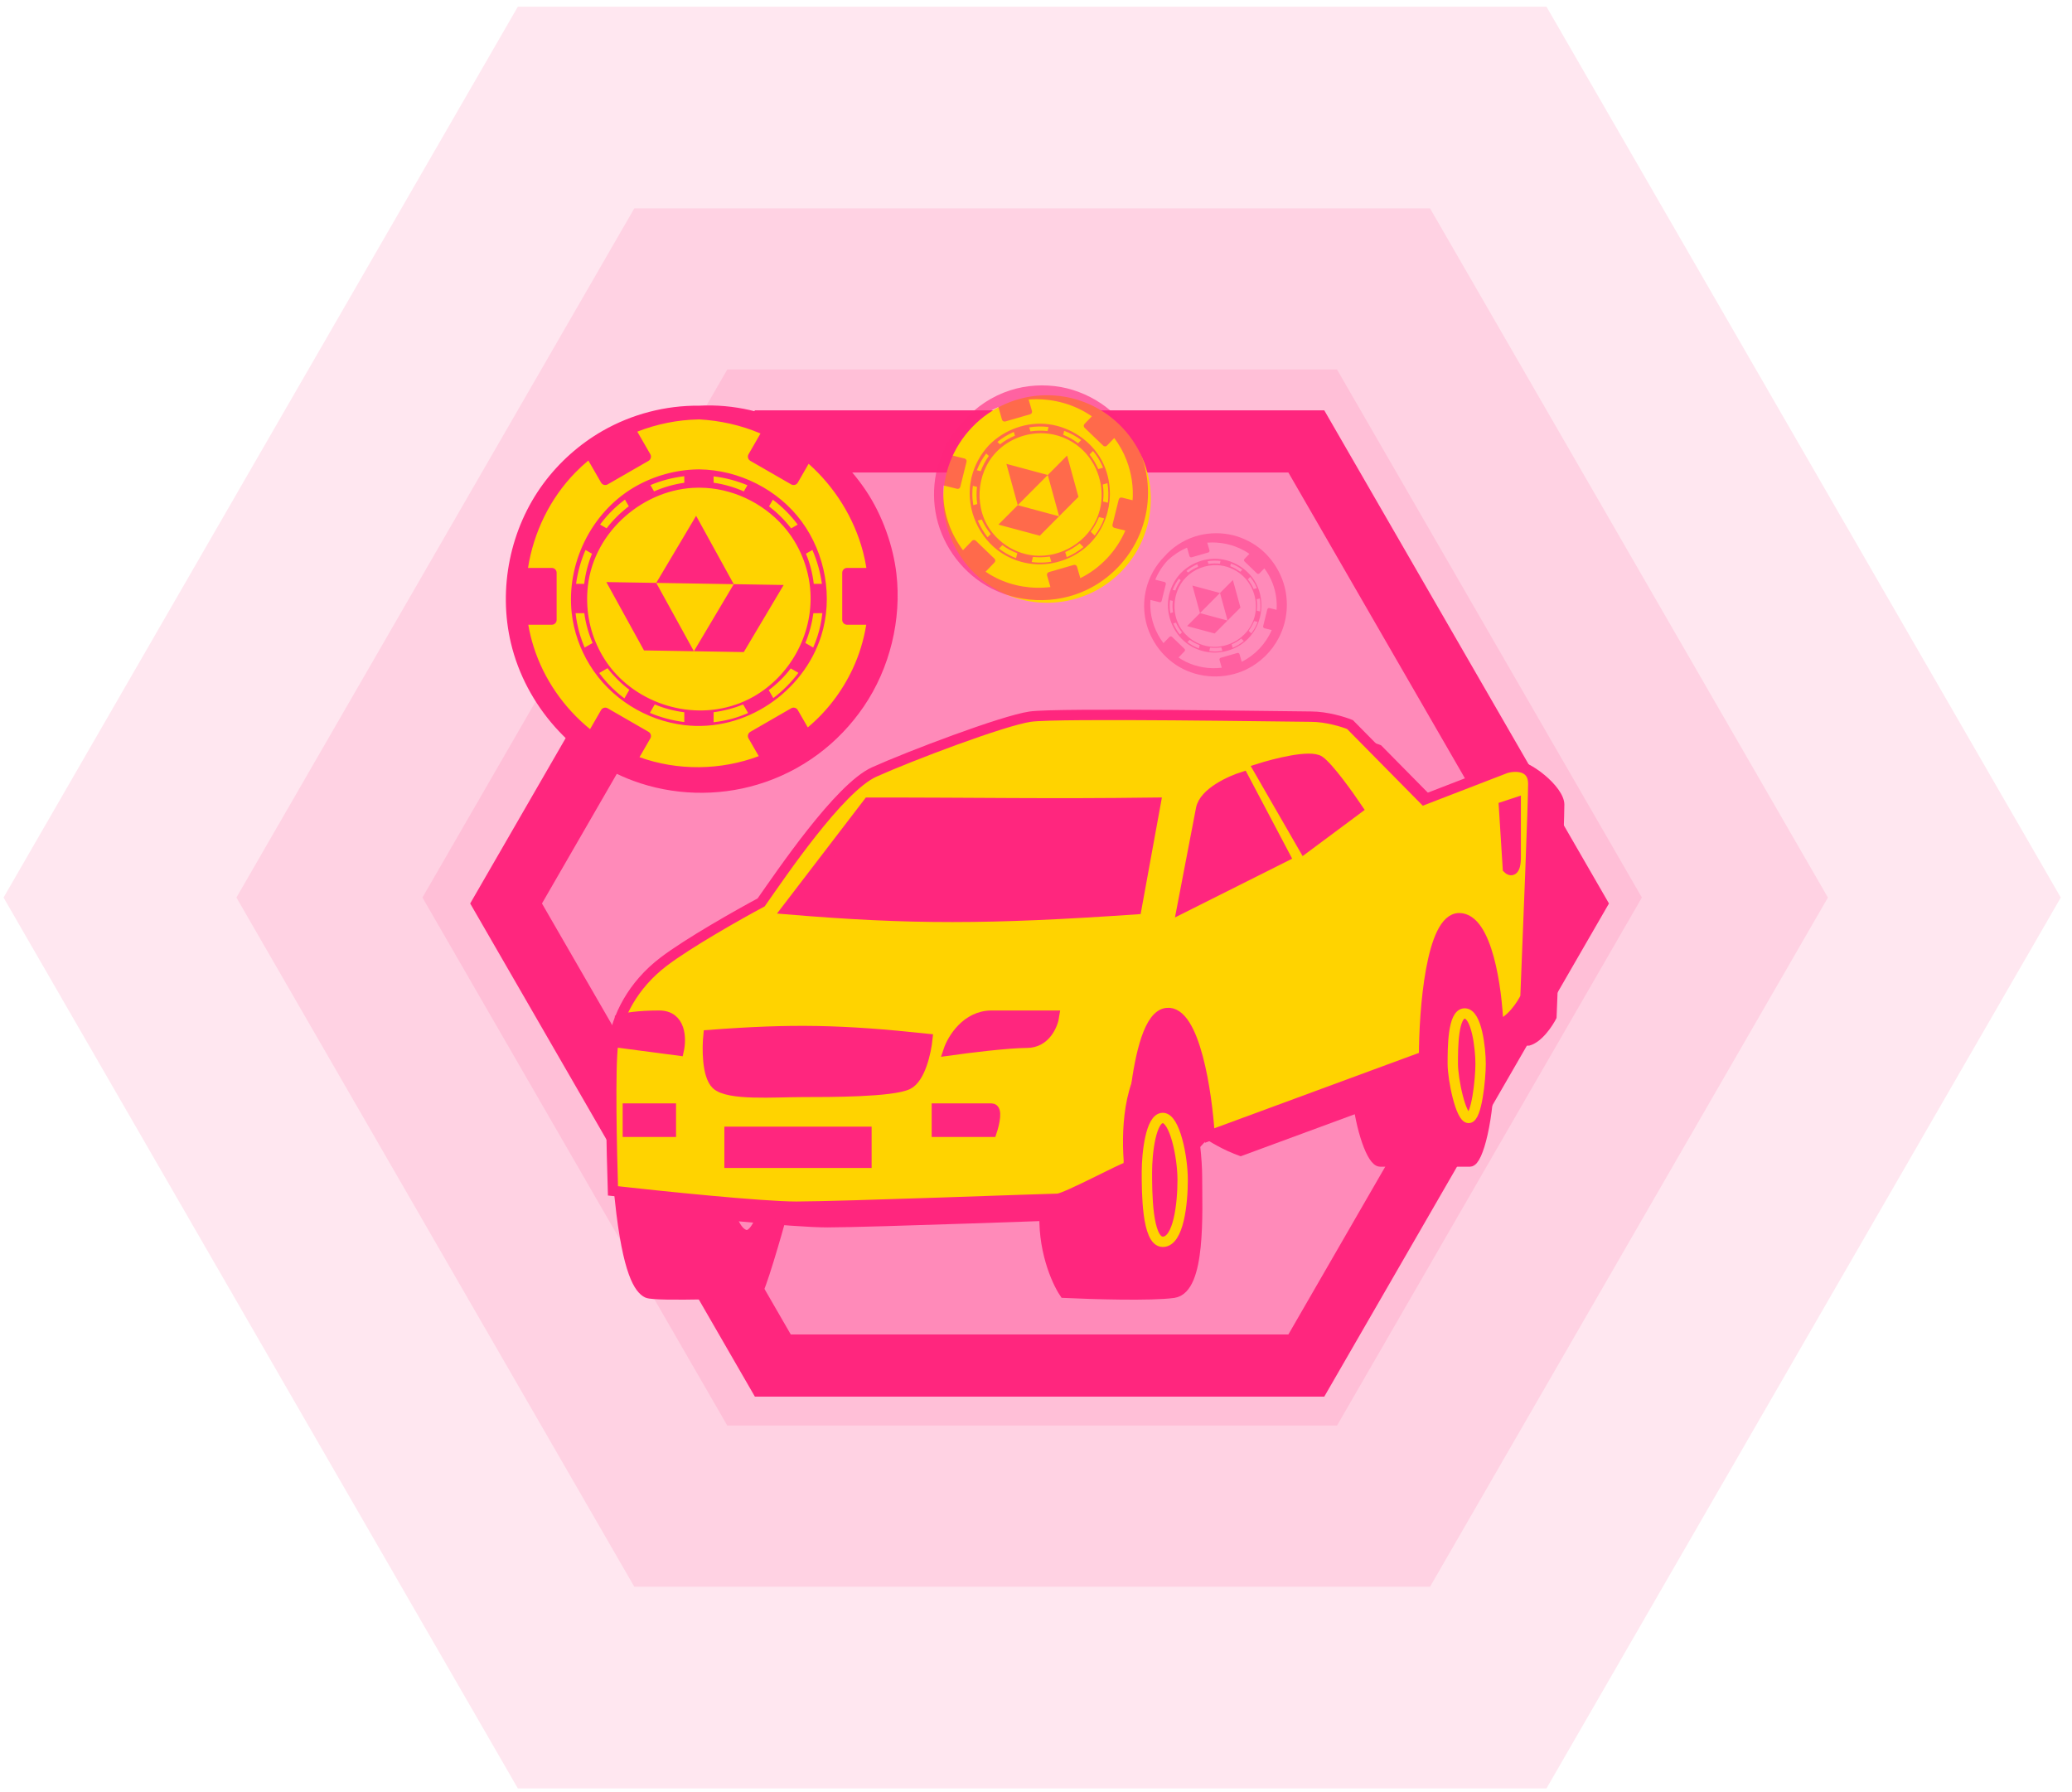<svg width="200" height="173" viewBox="0 0 200 173" fill="none" xmlns="http://www.w3.org/2000/svg">
<g clip-path="url(#clip0_330_921)">
<path opacity="0.11" d="M49.986 0.643L149.273 0.643L198.917 86.629L149.273 172.615L49.986 172.615L0.342 86.629L49.986 0.643Z" fill="#FF267E"/>
<path opacity="0.11" d="M61.226 20.112L138.034 20.112L176.438 86.629L138.034 153.147L61.226 153.147L22.822 86.629L61.226 20.112Z" fill="#FF267E"/>
<path opacity="0.11" d="M70.203 35.66L129.055 35.66L158.482 86.628L129.055 137.596L70.203 137.596L40.776 86.628L70.203 35.66Z" fill="#FF267E"/>
<path opacity="0.11" d="M81.932 55.975L117.325 55.975L135.022 86.627L117.325 117.278L81.932 117.278L64.235 86.627L81.932 55.975Z" fill="#FF267E"/>
<path d="M74.597 42.605L126.093 42.605L151.841 87.202L126.093 131.799L74.597 131.799L48.849 87.202L74.597 42.605Z" fill="#FF8AB9" stroke="#FF267E" stroke-width="6"/>
<path d="M79.863 70.383C86.656 63.324 86.441 52.094 79.382 45.301C72.323 38.508 61.094 38.723 54.301 45.781C47.507 52.84 47.722 64.07 54.781 70.863C61.84 77.656 73.069 77.441 79.863 70.383Z" fill="#FFD300"/>
<path d="M108.28 55.107C112.115 51.122 111.994 44.782 108.009 40.946C104.023 37.111 97.683 37.232 93.848 41.218C90.013 45.203 90.134 51.543 94.119 55.378C98.105 59.214 104.445 59.092 108.28 55.107Z" fill="#FFD300"/>
<path fill-rule="evenodd" clip-rule="evenodd" d="M58.159 41.589C60.987 39.974 64.213 39.124 67.513 39.155C70.782 38.989 74.066 39.746 76.954 41.292C79.619 42.718 81.908 44.849 83.579 47.343C85.195 49.751 86.215 52.718 86.525 55.362C87.043 59.791 85.892 64.497 83.38 68.185C80.954 71.748 77.404 74.445 73.108 75.729C69.218 76.894 64.945 76.77 61.121 75.36C55.339 73.229 50.752 68.12 49.317 62.07C48.068 56.805 49.233 51.023 52.458 46.666C53.981 44.608 55.933 42.87 58.159 41.589ZM61.516 41.662L62.772 43.841C62.901 44.064 62.823 44.35 62.601 44.479L58.656 46.752C58.434 46.88 58.148 46.804 58.02 46.581L56.79 44.447C56.345 44.817 55.918 45.211 55.512 45.629C53.087 48.122 51.508 51.378 50.965 54.814L53.263 54.815C53.52 54.814 53.729 55.023 53.729 55.281L53.729 59.833C53.729 60.09 53.52 60.299 53.263 60.299L50.994 60.3C51.117 61.017 51.288 61.728 51.511 62.429C52.493 65.534 54.425 68.319 56.956 70.377L58.02 68.532C58.148 68.31 58.434 68.233 58.657 68.362L62.6 70.635C62.824 70.764 62.9 71.049 62.772 71.272L61.728 73.082C65.417 74.407 69.561 74.364 73.239 72.981L72.253 71.272C72.125 71.049 72.202 70.764 72.425 70.635L76.369 68.361C76.591 68.233 76.877 68.309 77.006 68.532L77.972 70.207C79.781 68.689 81.259 66.784 82.305 64.558C82.939 63.207 83.373 61.767 83.614 60.299L81.763 60.299C81.505 60.299 81.296 60.09 81.296 59.833L81.296 55.281C81.296 55.024 81.505 54.815 81.763 54.814L83.628 54.814C83.544 54.293 83.436 53.779 83.305 53.275C82.436 49.95 80.531 46.963 78.053 44.766L77.006 46.581C76.878 46.804 76.592 46.881 76.369 46.752L72.425 44.479C72.202 44.35 72.126 44.064 72.254 43.842L73.407 41.84C72.462 41.438 71.481 41.12 70.472 40.894C69.499 40.675 68.509 40.536 67.512 40.48C67.475 40.481 67.439 40.482 67.402 40.482C65.389 40.522 63.39 40.928 61.516 41.662ZM61.308 46.972C63.133 45.925 65.227 45.344 67.311 45.305C67.4 45.303 67.504 45.303 67.504 45.303C71.316 45.352 75.102 47.235 77.38 50.333C79.673 53.453 80.436 57.688 79.264 61.386C77.561 66.755 71.986 70.697 66.045 69.985C62.358 69.544 58.913 67.416 56.926 64.185C55.993 62.669 55.384 60.949 55.185 59.181C54.658 54.475 56.993 49.531 61.176 47.049C61.22 47.023 61.264 46.997 61.308 46.972ZM68.88 68.742L68.88 69.709C70.025 69.582 71.15 69.289 72.211 68.819L71.735 67.996C70.824 68.365 69.863 68.617 68.88 68.742ZM76.326 64.514C76.023 64.912 75.693 65.289 75.333 65.643C74.979 65.992 74.601 66.316 74.203 66.612L74.644 67.377C75.558 66.681 76.376 65.86 77.067 64.941L76.326 64.514ZM67.333 47.073C62.251 47.121 57.362 51.198 56.747 56.538C56.626 57.582 56.655 58.642 56.83 59.677C57.172 61.69 58.115 63.624 59.51 65.109C62.771 68.577 68.325 69.716 72.703 67.254C76.213 65.28 78.473 61.295 78.226 57.146C78.086 54.81 77.159 52.53 75.609 50.777C73.589 48.492 70.602 47.081 67.532 47.072C67.466 47.072 67.4 47.072 67.333 47.073ZM63.198 67.992L62.73 68.805C63.788 69.251 64.91 69.549 66.051 69.689L66.052 68.747C65.085 68.626 64.125 68.377 63.198 67.992ZM78.513 59.182C78.379 60.169 78.117 61.139 77.735 62.06L78.495 62.499C78.798 61.804 79.033 61.08 79.193 60.332C79.275 59.952 79.335 59.568 79.377 59.181L78.513 59.182ZM71.794 62.937L66.978 62.856L70.827 56.383L75.643 56.462L71.794 62.937ZM57.838 64.957C58.33 65.623 58.891 66.238 59.51 66.786C59.755 67.004 60.008 67.21 60.271 67.404L60.747 66.579C59.958 65.979 59.248 65.275 58.641 64.493L57.838 64.957ZM77.792 53.441C77.985 53.898 78.145 54.371 78.271 54.856C78.398 55.349 78.49 55.848 78.548 56.353L79.334 56.353C79.182 55.229 78.871 54.126 78.416 53.081L77.792 53.441ZM66.978 62.856L62.161 62.777L58.527 56.18L63.344 56.26L66.978 62.856ZM70.827 56.383L63.344 56.26L67.193 49.786L70.827 56.383ZM74.601 48.233L74.233 48.871C75.031 49.485 75.751 50.2 76.366 50.998L76.997 50.634C76.323 49.732 75.52 48.918 74.601 48.233ZM55.558 59.182C55.592 59.503 55.64 59.822 55.703 60.14C55.86 60.951 56.107 61.743 56.431 62.503L57.2 62.058C56.806 61.148 56.533 60.181 56.402 59.182L55.558 59.182ZM56.516 53.082C56.066 54.125 55.757 55.23 55.605 56.352L56.391 56.352C56.511 55.354 56.764 54.371 57.143 53.443L56.516 53.082ZM68.88 45.976L68.88 46.593C69.887 46.734 70.87 47.02 71.799 47.429L72.142 46.834C71.102 46.399 70.005 46.112 68.88 45.976ZM60.322 48.219C59.952 48.493 59.599 48.789 59.264 49.108C58.774 49.574 58.326 50.084 57.924 50.627L58.552 50.99C59.168 50.191 59.891 49.477 60.695 48.864L60.322 48.219ZM62.782 46.821L63.132 47.428C64.063 47.023 65.043 46.738 66.052 46.595L66.051 45.964C64.928 46.094 63.825 46.384 62.782 46.821Z" fill="#FF267E"/>
<path opacity="0.6" fill-rule="evenodd" clip-rule="evenodd" d="M90.46 45.224C90.898 43.49 91.79 41.89 93.059 40.596C94.238 39.24 95.788 38.229 97.499 37.675C99.078 37.164 100.792 37.069 102.415 37.358C103.983 37.636 105.545 38.362 106.709 39.246C108.659 40.727 110.082 42.974 110.585 45.372C111.071 47.689 110.786 50.12 109.658 52.309C108.638 54.291 106.962 55.934 104.948 56.91C101.904 58.386 98.136 58.255 95.196 56.52C92.638 55.009 90.794 52.347 90.298 49.412C90.064 48.026 90.12 46.592 90.46 45.224ZM91.767 43.923L93.108 44.256C93.245 44.29 93.329 44.43 93.295 44.567L92.692 46.993C92.658 47.13 92.519 47.213 92.382 47.179L91.07 46.854C91.047 47.17 91.04 47.489 91.051 47.809C91.114 49.718 91.801 51.582 92.954 53.105L93.829 52.196C93.926 52.094 94.088 52.091 94.19 52.189L95.991 53.922C96.093 54.02 96.096 54.183 95.998 54.285L95.134 55.182C95.465 55.407 95.812 55.61 96.174 55.789C97.776 56.582 99.614 56.878 101.392 56.66L101.067 55.537C101.027 55.402 101.106 55.26 101.242 55.22L103.642 54.526C103.778 54.486 103.92 54.565 103.96 54.7L104.278 55.802C106.207 54.847 107.768 53.192 108.621 51.21L107.57 50.949C107.432 50.915 107.349 50.776 107.383 50.639L107.985 48.213C108.019 48.076 108.158 47.992 108.295 48.026L109.326 48.282C109.414 46.988 109.223 45.678 108.74 44.416C108.448 43.651 108.043 42.931 107.554 42.277L106.849 43.01C106.751 43.111 106.589 43.114 106.487 43.016L104.686 41.283C104.585 41.185 104.582 41.023 104.679 40.921L105.389 40.183C105.151 40.018 104.907 39.865 104.657 39.725C103.012 38.803 101.104 38.419 99.291 38.563L99.611 39.668C99.65 39.804 99.572 39.946 99.436 39.986L97.035 40.68C96.9 40.719 96.757 40.641 96.718 40.505L96.365 39.287C95.847 39.508 95.347 39.775 94.873 40.088C94.416 40.39 93.985 40.728 93.583 41.101C93.569 41.116 93.555 41.131 93.542 41.145C92.791 41.957 92.191 42.903 91.767 43.923ZM93.789 46.028C94.07 44.907 94.637 43.857 95.415 43.018C95.448 42.982 95.487 42.941 95.487 42.941C96.959 41.452 99.145 40.671 101.238 40.949C103.345 41.23 105.311 42.54 106.328 44.412C107.804 47.13 107.24 50.836 104.697 52.915C103.119 54.206 100.965 54.759 98.93 54.315C97.975 54.107 97.063 53.693 96.288 53.098C94.225 51.515 93.158 48.709 93.769 46.109C93.775 46.082 93.782 46.054 93.789 46.028ZM105.284 51.32L105.667 51.688C106.053 51.188 106.365 50.631 106.583 50.032L106.076 49.907C105.876 50.408 105.609 50.884 105.284 51.32ZM106.447 46.765C106.489 47.036 106.512 47.311 106.516 47.588C106.519 47.861 106.503 48.134 106.468 48.404L106.939 48.52C107.011 47.894 106.998 47.258 106.898 46.635L106.447 46.765ZM96.123 43.682C94.207 45.711 93.958 49.197 95.837 51.474C96.204 51.919 96.634 52.311 97.111 52.636C98.037 53.267 99.161 53.631 100.28 53.644C102.893 53.675 105.459 51.911 106.151 49.242C106.707 47.101 105.991 44.69 104.255 43.208C103.278 42.374 102.023 41.873 100.739 41.819C99.066 41.748 97.371 42.392 96.198 43.603C96.173 43.63 96.148 43.656 96.123 43.682ZM102.824 53.283L102.967 53.778C103.547 53.529 104.092 53.199 104.582 52.8L104.21 52.441C103.794 52.778 103.33 53.063 102.824 53.283ZM105.17 43.87C105.51 44.298 105.793 44.772 106.012 45.273L106.475 45.14C106.316 44.756 106.119 44.386 105.884 44.039C105.765 43.861 105.636 43.691 105.499 43.528L105.17 43.87ZM104.097 47.958L102.232 49.832L101.136 45.845L103.002 43.97L104.097 47.958ZM99.582 54.248C100.034 54.307 100.491 54.319 100.943 54.283C101.122 54.269 101.3 54.247 101.477 54.217L101.332 53.715C100.794 53.798 100.246 53.811 99.705 53.753L99.582 54.248ZM102.624 41.969C102.879 42.067 103.127 42.184 103.366 42.319C103.61 42.456 103.842 42.609 104.064 42.779L104.363 42.468C103.861 42.1 103.306 41.803 102.719 41.585L102.624 41.969ZM102.232 49.832L100.366 51.708L96.373 50.634L98.238 48.758L102.232 49.832ZM101.136 45.845L98.238 48.758L97.143 44.771L101.136 45.845ZM99.349 41.249L99.461 41.638C100.008 41.555 100.565 41.543 101.115 41.603L101.211 41.215C100.598 41.138 99.97 41.146 99.349 41.249ZM96.43 52.951C96.57 53.06 96.715 53.163 96.864 53.259C97.245 53.505 97.652 53.709 98.076 53.87L98.193 53.397C97.683 53.206 97.197 52.945 96.751 52.617L96.43 52.951ZM94.382 50.249C94.623 50.825 94.942 51.367 95.329 51.855L95.628 51.544C95.279 51.116 94.986 50.643 94.763 50.139L94.382 50.249ZM96.278 42.653L96.522 42.887C96.961 42.543 97.448 42.263 97.964 42.051L97.859 41.689C97.291 41.935 96.76 42.259 96.278 42.653ZM93.907 46.892C93.874 47.143 93.857 47.396 93.856 47.649C93.853 48.02 93.885 48.392 93.947 48.758L94.329 48.648C94.247 48.099 94.241 47.542 94.304 46.99L93.907 46.892ZM94.29 45.387L94.664 45.48C94.858 44.957 95.119 44.461 95.446 44.007L95.196 43.767C94.82 44.261 94.515 44.808 94.29 45.387Z" fill="#FF267E"/>
<path opacity="0.42" fill-rule="evenodd" clip-rule="evenodd" d="M110.641 56.819C110.932 55.663 111.528 54.596 112.374 53.733C113.16 52.828 114.193 52.154 115.335 51.785C116.388 51.444 117.531 51.381 118.613 51.573C119.659 51.758 120.701 52.243 121.477 52.832C122.778 53.82 123.727 55.319 124.062 56.918C124.386 58.463 124.196 60.084 123.444 61.544C122.764 62.866 121.646 63.962 120.303 64.613C118.272 65.597 115.76 65.51 113.799 64.353C112.093 63.345 110.863 61.57 110.532 59.612C110.376 58.688 110.413 57.732 110.641 56.819ZM111.512 55.952L112.406 56.174C112.498 56.197 112.554 56.29 112.531 56.381L112.129 57.999C112.106 58.09 112.014 58.146 111.922 58.123L111.047 57.906C111.032 58.117 111.027 58.33 111.034 58.543C111.076 59.816 111.535 61.059 112.303 62.075L112.887 61.469C112.952 61.401 113.06 61.399 113.128 61.465L114.329 62.62C114.397 62.686 114.399 62.794 114.334 62.862L113.758 63.461C113.978 63.61 114.209 63.746 114.451 63.865C115.52 64.394 116.745 64.592 117.931 64.447L117.714 63.697C117.688 63.607 117.74 63.512 117.831 63.486L119.432 63.023C119.523 62.997 119.617 63.049 119.644 63.139L119.856 63.874C121.142 63.237 122.183 62.133 122.752 60.812L122.051 60.638C121.96 60.615 121.904 60.522 121.927 60.431L122.328 58.813C122.351 58.721 122.443 58.666 122.535 58.688L123.222 58.859C123.281 57.996 123.154 57.122 122.832 56.281C122.637 55.77 122.367 55.29 122.041 54.854L121.571 55.342C121.505 55.41 121.397 55.412 121.329 55.347L120.128 54.191C120.06 54.126 120.058 54.018 120.123 53.95L120.597 53.458C120.438 53.347 120.275 53.245 120.109 53.152C119.011 52.537 117.739 52.281 116.53 52.377L116.744 53.114C116.77 53.205 116.717 53.299 116.627 53.326L115.026 53.789C114.935 53.815 114.84 53.763 114.814 53.672L114.579 52.86C114.233 53.007 113.9 53.185 113.584 53.394C113.279 53.595 112.991 53.821 112.723 54.07C112.714 54.08 112.705 54.09 112.696 54.099C112.195 54.641 111.795 55.271 111.512 55.952ZM112.86 57.355C113.048 56.608 113.426 55.908 113.945 55.348C113.967 55.324 113.993 55.297 113.993 55.297C114.974 54.303 116.433 53.782 117.828 53.968C119.234 54.155 120.545 55.029 121.223 56.278C122.207 58.09 121.831 60.562 120.135 61.949C119.083 62.809 117.646 63.178 116.289 62.882C115.652 62.743 115.044 62.467 114.527 62.071C113.151 61.015 112.44 59.144 112.847 57.41C112.851 57.391 112.856 57.373 112.86 57.355ZM120.527 60.885L120.782 61.131C121.039 60.797 121.248 60.425 121.393 60.026L121.055 59.942C120.921 60.277 120.744 60.594 120.527 60.885ZM121.302 57.847C121.33 58.028 121.346 58.211 121.348 58.396C121.35 58.578 121.34 58.76 121.317 58.94L121.63 59.018C121.679 58.6 121.67 58.176 121.603 57.76L121.302 57.847ZM114.417 55.791C113.139 57.144 112.973 59.469 114.226 60.988C114.471 61.285 114.758 61.546 115.076 61.763C115.693 62.184 116.443 62.426 117.189 62.435C118.932 62.455 120.643 61.279 121.105 59.499C121.476 58.071 120.998 56.463 119.841 55.475C119.189 54.919 118.352 54.584 117.496 54.548C116.38 54.501 115.249 54.931 114.467 55.738C114.45 55.756 114.434 55.773 114.417 55.791ZM118.886 62.194L118.982 62.524C119.368 62.358 119.732 62.138 120.059 61.872L119.81 61.633C119.533 61.857 119.223 62.047 118.886 62.194ZM120.451 55.916C120.677 56.202 120.866 56.517 121.012 56.852L121.321 56.763C121.215 56.507 121.084 56.261 120.927 56.029C120.847 55.911 120.761 55.797 120.67 55.688L120.451 55.916ZM119.735 58.642L118.491 59.893L117.761 57.233L119.005 55.983L119.735 58.642ZM116.724 62.837C117.025 62.877 117.33 62.885 117.632 62.861C117.751 62.852 117.87 62.837 117.988 62.817L117.891 62.482C117.532 62.538 117.167 62.546 116.806 62.508L116.724 62.837ZM118.753 54.648C118.923 54.714 119.088 54.792 119.248 54.882C119.41 54.973 119.565 55.076 119.713 55.189L119.913 54.981C119.578 54.736 119.208 54.538 118.816 54.393L118.753 54.648ZM118.491 59.893L117.247 61.143L114.584 60.427L115.828 59.176L118.491 59.893ZM117.761 57.233L115.828 59.176L115.097 56.517L117.761 57.233ZM116.569 54.168L116.643 54.427C117.008 54.373 117.38 54.364 117.746 54.405L117.81 54.146C117.401 54.094 116.983 54.1 116.569 54.168ZM114.622 61.973C114.715 62.045 114.812 62.114 114.911 62.178C115.165 62.342 115.437 62.478 115.72 62.586L115.798 62.27C115.457 62.142 115.133 61.969 114.836 61.75L114.622 61.973ZM113.256 60.171C113.417 60.554 113.63 60.916 113.887 61.242L114.087 61.035C113.854 60.749 113.659 60.433 113.51 60.097L113.256 60.171ZM114.52 55.105L114.683 55.261C114.976 55.031 115.301 54.844 115.645 54.703L115.575 54.462C115.196 54.626 114.842 54.842 114.52 55.105ZM112.939 57.932C112.917 58.099 112.906 58.268 112.905 58.437C112.904 58.684 112.924 58.932 112.966 59.176L113.221 59.103C113.166 58.737 113.162 58.365 113.204 57.997L112.939 57.932ZM113.195 56.928L113.444 56.99C113.573 56.641 113.747 56.31 113.965 56.008L113.799 55.848C113.548 56.177 113.344 56.542 113.195 56.928Z" fill="#FF267E"/>
<path d="M87.386 76.51C83.998 78.035 78.352 86.427 76.47 89.097C74.337 90.241 69.469 92.987 67.059 94.818C64.048 97.107 62.543 100.158 62.166 102.828C61.865 104.964 62.041 113.127 62.166 116.941C66.683 117.45 76.545 118.467 79.858 118.467C83.998 118.467 104.325 117.704 105.077 117.704C105.83 117.704 111.477 114.652 111.853 114.652C112.229 114.652 116.5 110 116.5 110C116.5 110 118 111 119.758 111.601L140.46 103.972C140.46 99.522 144.5 100.921 144.5 100.921H147.612C148.817 100.616 149.871 99.014 150.247 98.251C150.498 92.148 151 79.485 151 77.654C151 75.823 147.378 73.246 146.5 73.5L140.46 79.18L133.309 71.933C132.681 71.678 131.05 71.169 129.544 71.169C127.662 71.169 105.077 70.788 102.443 71.169C99.808 71.551 90.774 74.984 87.386 76.51Z" fill="#FF267E"/>
<path d="M84.386 74.51C80.998 76.035 75.352 84.427 73.47 87.097C71.337 88.241 66.469 90.987 64.059 92.818C61.048 95.107 59.543 98.158 59.166 100.828C58.865 102.964 59.041 111.127 59.166 114.941C63.683 115.45 73.545 116.467 76.858 116.467C80.998 116.467 101.325 115.704 102.077 115.704C102.83 115.704 108.477 112.652 108.853 112.652C109.229 112.652 109.229 98.158 112.617 97.777C115.327 97.472 116.507 105.532 116.758 109.601L137.46 101.972C137.46 97.522 138.138 88.623 140.848 88.623C143.558 88.623 144.487 95.488 144.612 98.921C145.817 98.616 146.871 97.014 147.247 96.251C147.498 90.148 148 77.485 148 75.654C148 73.823 146.243 73.874 145.365 74.128L137.46 77.18L130.309 69.933C129.681 69.678 128.05 69.169 126.544 69.169C124.662 69.169 102.077 68.788 99.443 69.169C96.808 69.551 87.774 72.984 84.386 74.51Z" fill="#FFD300" stroke="#FF267E" stroke-linecap="round"/>
<path d="M83.822 77.477L75.952 87.752C87.925 88.75 95.393 88.737 109.678 87.752L111.552 77.477C100.818 77.617 94.612 77.464 83.822 77.477Z" fill="#FF267E" stroke="#FF267E" stroke-linecap="round"/>
<path d="M63.623 98.029C65.737 98.029 65.763 100.271 65.511 101.392L59.848 100.645V98.403C60.225 98.278 61.509 98.029 63.623 98.029Z" fill="#FF267E"/>
<path d="M60.603 109.239V106.997H64.756V109.239H60.603Z" fill="#FF267E"/>
<path d="M83.633 109.239H70.419V112.229H83.633V109.239Z" fill="#FF267E"/>
<path d="M90.429 109.239V106.997H95.714C96.318 106.997 95.966 108.492 95.714 109.239H90.429Z" fill="#FF267E"/>
<path d="M95.714 98.029C93.298 98.029 91.939 100.271 91.561 101.392C93.323 101.143 97.3 100.645 99.112 100.645C100.924 100.645 101.629 98.901 101.755 98.029H95.714Z" fill="#FF267E"/>
<path d="M145.172 77.85L146.305 77.477V82.708C146.305 84.203 145.801 84.078 145.55 83.829L145.172 77.85Z" fill="#FF267E"/>
<path d="M63.623 98.029C65.737 98.029 65.763 100.271 65.511 101.392L59.848 100.645V98.403C60.225 98.278 61.509 98.029 63.623 98.029Z" stroke="#FF267E" stroke-linecap="round"/>
<path d="M60.603 109.239V106.997H64.756V109.239H60.603Z" stroke="#FF267E" stroke-linecap="round"/>
<path d="M83.633 109.239H70.419V112.229H83.633V109.239Z" stroke="#FF267E" stroke-linecap="round"/>
<path d="M90.429 109.239V106.997H95.714C96.318 106.997 95.966 108.492 95.714 109.239H90.429Z" stroke="#FF267E" stroke-linecap="round"/>
<path d="M95.714 98.029C93.298 98.029 91.939 100.271 91.561 101.392C93.323 101.143 97.3 100.645 99.112 100.645C100.924 100.645 101.629 98.901 101.755 98.029H95.714Z" stroke="#FF267E" stroke-linecap="round"/>
<path d="M145.172 77.85L146.305 77.477V82.708C146.305 84.203 145.801 84.078 145.55 83.829L145.172 77.85Z" stroke="#FF267E" stroke-linecap="round"/>
<path d="M115.938 78.054C116.233 76.519 118.764 75.368 119.992 74.984L124.046 82.659L114.096 87.648L115.938 78.054Z" fill="#FF267E"/>
<path d="M127.363 73.45C126.478 72.835 123.063 73.705 121.466 74.217L125.889 81.892L131.048 78.054C130.188 76.775 128.247 74.063 127.363 73.45Z" fill="#FF267E"/>
<path d="M115.938 78.054C116.233 76.519 118.764 75.368 119.992 74.984L124.046 82.659L114.096 87.648L115.938 78.054Z" stroke="#FF267E" stroke-linecap="round"/>
<path d="M127.363 73.45C126.478 72.835 123.063 73.705 121.466 74.217L125.889 81.892L131.048 78.054C130.188 76.775 128.247 74.063 127.363 73.45Z" stroke="#FF267E" stroke-linecap="round"/>
<path d="M113.282 102.793C112.379 102.197 111.149 102.545 110.648 102.793C108.54 105.774 108.766 111.239 109.143 113.598L100.864 116.579C100.563 120.454 101.993 123.659 102.745 124.776C105.379 124.901 111.174 125.074 113.282 124.776C115.916 124.404 115.54 116.952 115.54 113.598C115.54 110.245 114.411 103.538 113.282 102.793Z" fill="#FF267E"/>
<path d="M140.375 92.732C139.171 92.732 138.87 93.726 138.87 94.223L138.494 102.42C135.86 103.414 130.667 105.401 130.968 105.401C131.344 109.127 132.473 112.108 133.226 112.108H141.88C142.633 112.108 143.762 108.009 143.762 102.793C143.762 97.577 141.88 92.732 140.375 92.732Z" fill="#FF267E"/>
<path d="M70.384 116.579C65.837 116.752 63.676 116.433 59.848 115.834C60.6 122.913 61.729 124.404 62.482 124.776C63.234 125.149 72.642 124.776 73.018 124.776C73.319 124.776 74.9 119.311 75.652 116.579H73.771C73.52 117.573 72.792 119.485 71.889 119.187C70.986 118.889 70.509 117.324 70.384 116.579Z" fill="#FF267E"/>
<path d="M113.282 102.793C112.379 102.197 111.149 102.545 110.648 102.793C108.54 105.774 108.766 111.239 109.143 113.598L100.864 116.579C100.563 120.454 101.993 123.659 102.745 124.776C105.379 124.901 111.174 125.074 113.282 124.776C115.916 124.404 115.54 116.952 115.54 113.598C115.54 110.245 114.411 103.538 113.282 102.793Z" stroke="#FF267E" stroke-linecap="round"/>
<path d="M140.375 92.732C139.171 92.732 138.87 93.726 138.87 94.223L138.494 102.42C135.86 103.414 130.667 105.401 130.968 105.401C131.344 109.127 132.473 112.108 133.226 112.108H141.88C142.633 112.108 143.762 108.009 143.762 102.793C143.762 97.577 141.88 92.732 140.375 92.732Z" stroke="#FF267E" stroke-linecap="round"/>
<path d="M70.384 116.579C65.837 116.752 63.676 116.433 59.848 115.834C60.6 122.913 61.729 124.404 62.482 124.776C63.234 125.149 72.642 124.776 73.018 124.776C73.319 124.776 74.9 119.311 75.652 116.579H73.771C73.52 117.573 72.792 119.485 71.889 119.187C70.986 118.889 70.509 117.324 70.384 116.579Z" stroke="#FF267E" stroke-linecap="round"/>
<path d="M114.156 113.88C114.156 111.639 113.389 107.904 112.239 107.904C111.089 107.904 110.705 111.265 110.705 113.133C110.705 115.001 110.705 119.856 112.239 119.856C113.773 119.856 114.156 116.121 114.156 113.88Z" stroke="#FFD300" stroke-linecap="round"/>
<path d="M142.915 102.674C142.915 101.18 142.531 97.818 141.381 97.818C140.23 97.818 140.23 101.18 140.23 102.674C140.23 104.168 140.997 107.904 141.764 107.904C142.531 107.904 142.915 104.168 142.915 102.674Z" stroke="#FFD300" stroke-linecap="round"/>
<path d="M89.515 100.271C81.174 99.387 76.525 99.292 68.388 99.906C68.262 101.124 68.237 103.78 69.142 104.658C70.274 105.754 74.802 105.389 77.442 105.389C80.083 105.389 86.119 105.389 87.628 104.658C88.836 104.073 89.389 101.49 89.515 100.271Z" fill="#FF267E" stroke="#FF267E" stroke-linecap="round"/>
</g>
<defs>
<clipPath id="clip0_330_921">
<rect width="200" height="173" fill="white"/>
</clipPath>
</defs>
</svg>
